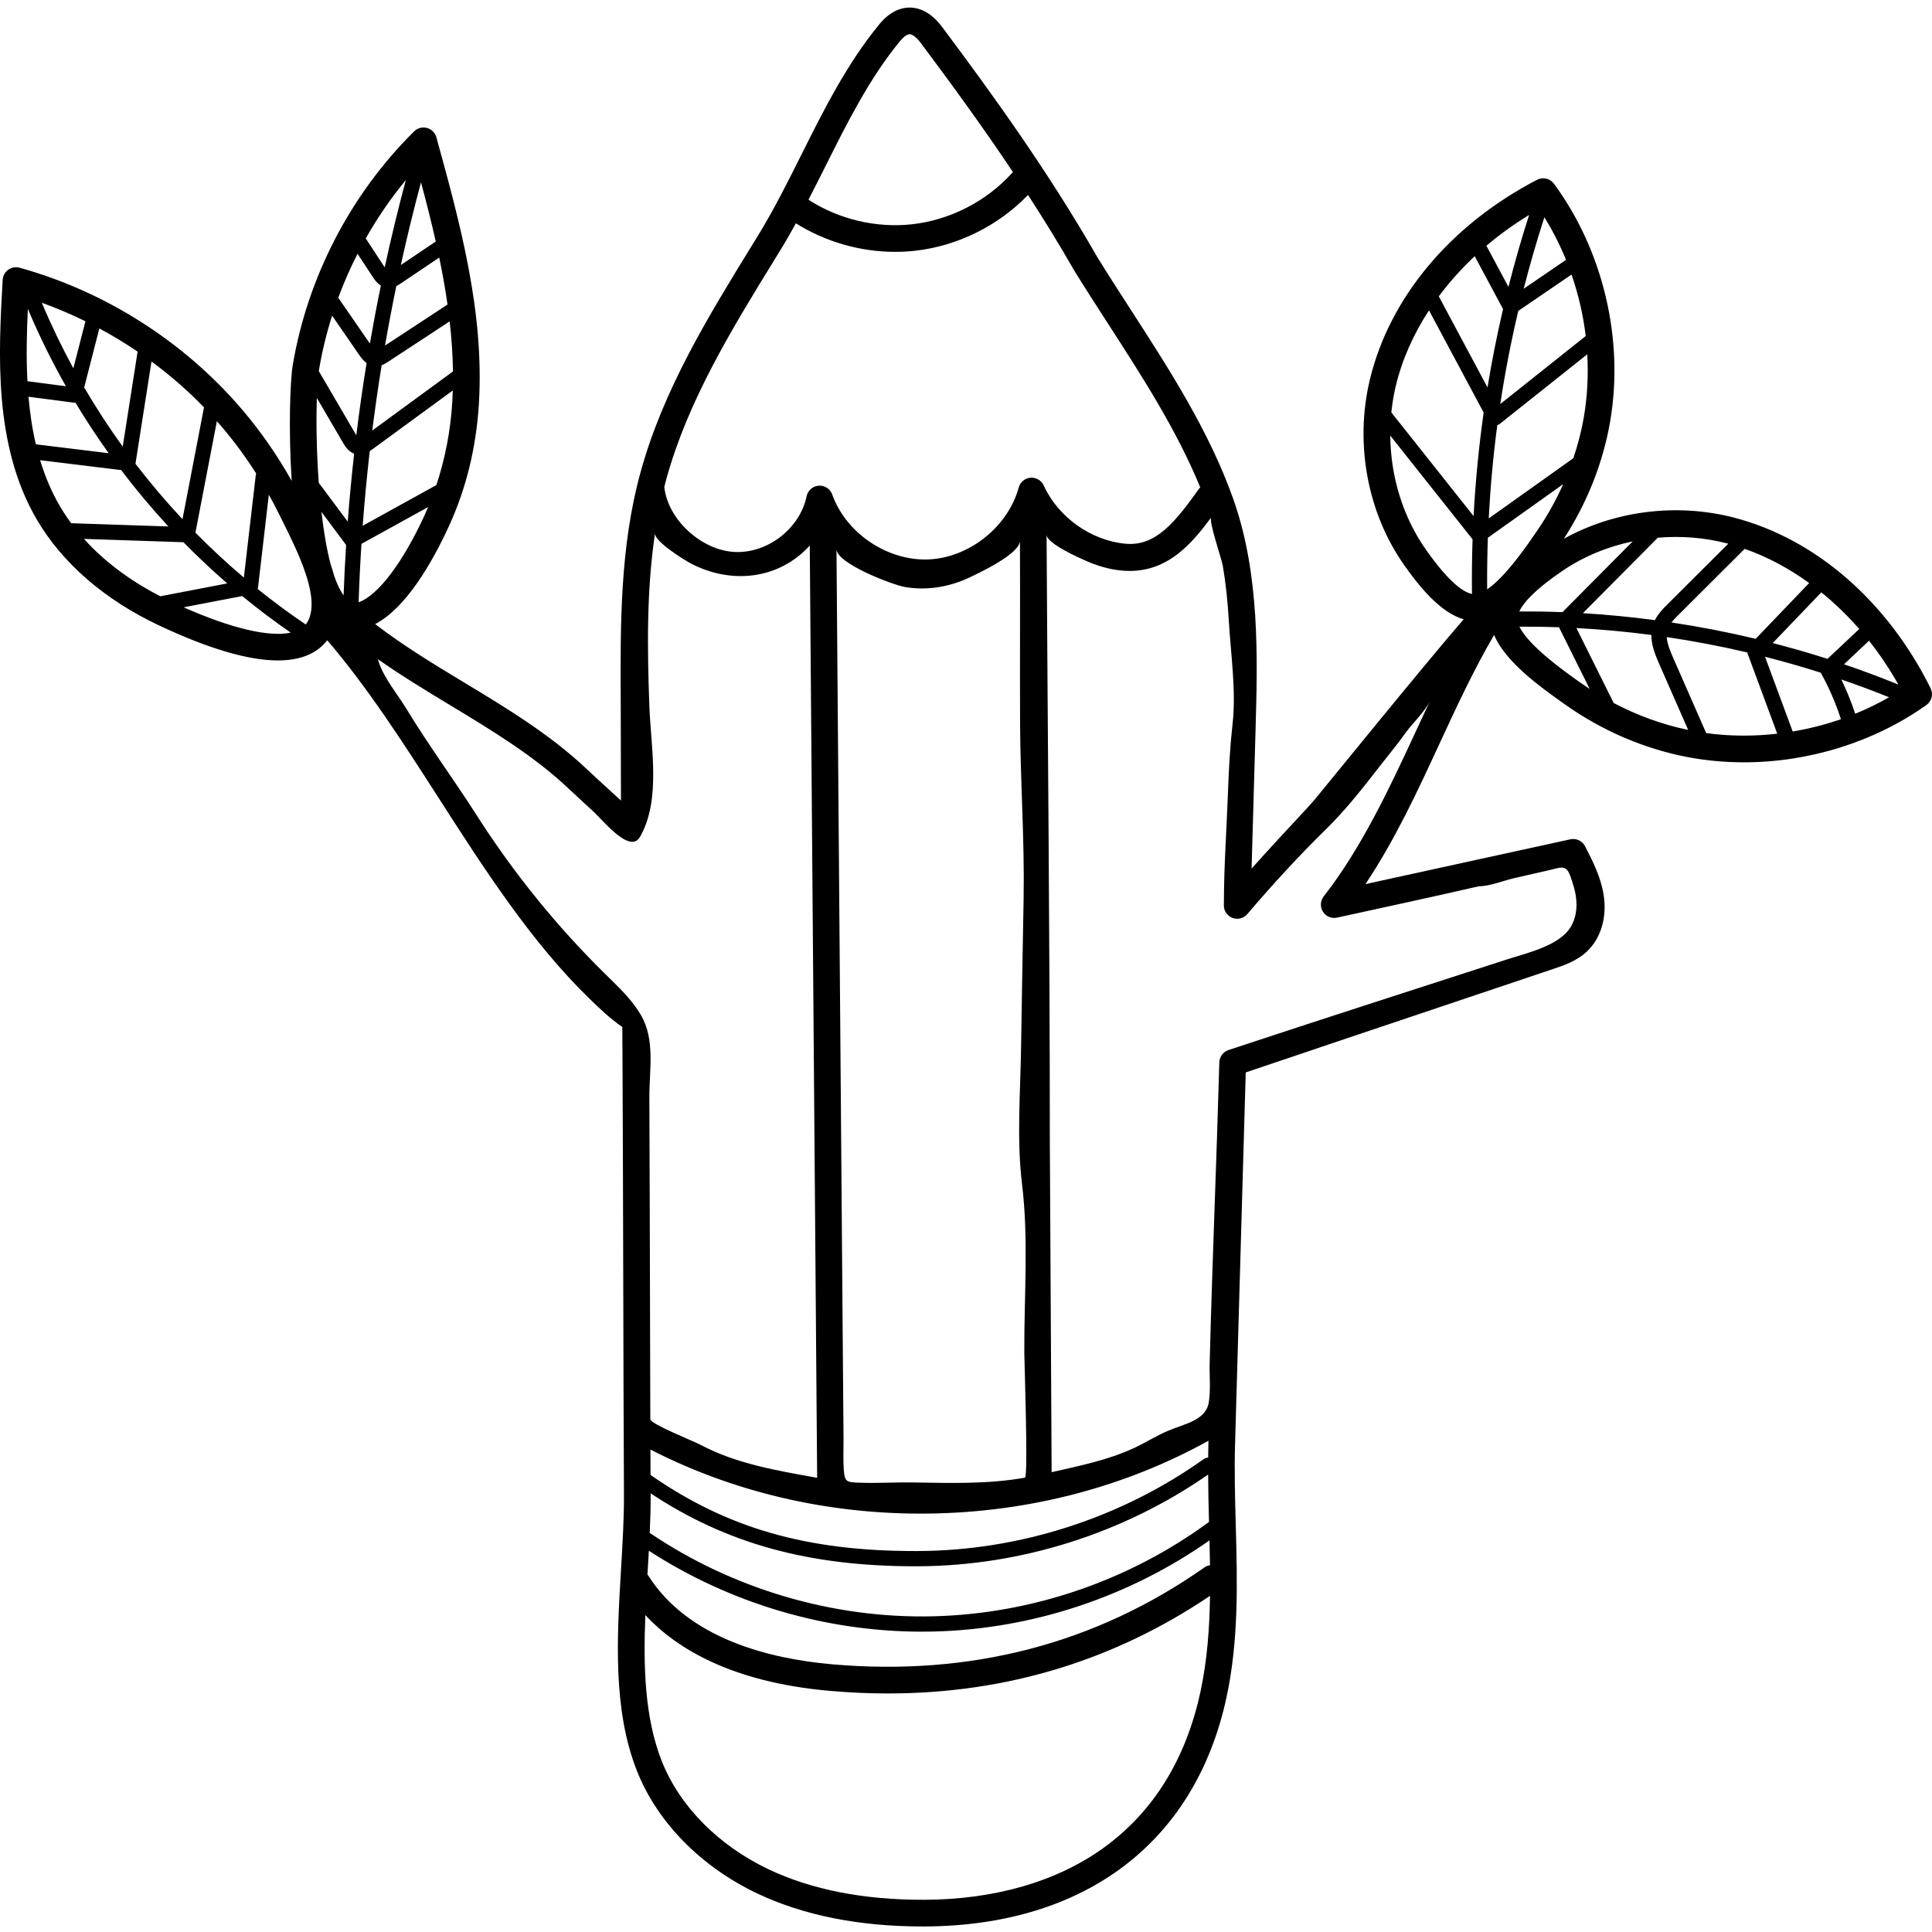 <svg height="511pt" viewBox="0 -1 512 511" width="511pt" xmlns="http://www.w3.org/2000/svg"><path d="m511.629 180.891c-11.52-23.141-30.523-39.625-52.137-45.227-15.207-3.934-31.684-1.805-45.066 5.621 6.152-9.457 10.379-20.117 12.258-30.969 3.77-21.75-1.789-45.352-14.871-63.129-1.031-1.402-2.934-1.844-4.477-1.043-22.934 11.922-39.082 31.211-44.301 52.922-4.074 16.949-.672 35.348 9.105 49.219 3.906 5.543 9.512 12.555 15.746 14.328-.082.094-.152.176-.234.27-2.445 2.828-5.91 6.941-10.297 12.227-7.945 9.57-17.168 20.867-23.27 28.344-2.926 3.586-5.039 6.172-5.762 7.039-.871 1.035-2.758 3.066-5.152 5.641-3.031 3.258-7.105 7.637-11.488 12.555l1.039-36.34c.559-19.5 1.191-41.602-5.898-61.621-6.375-17.977-16.973-34.387-27.227-50.254-2.953-4.574-6.008-9.301-8.867-13.938-12.875-22.512-27.984-43.422-41.074-60.91-3.105-4.145-6.289-5.074-8.41-5.125-2.039-.031-5.098.664-8.133 4.336-8.605 10.41-14.77 22.727-20.727 34.641-3.602 7.199-7.324 14.641-11.488 21.418l-1.59 2.586c-11.551 18.785-23.496 38.207-29.512 59.996-5.508 19.887-5.402 40.582-5.301 60.574 0 8.188.023 16.949.066 26.605-.848-.781-1.695-1.551-2.531-2.316-2.27-2.066-4.41-4.023-6.438-5.938-9.727-9.227-21.371-16.262-32.629-23.059-7.977-4.816-16.141-9.762-23.539-15.457 8.184-4.285 15.051-16.195 19.512-25.879 4.586-9.953 7.266-20.875 7.973-32.469 1.484-24.363-4.996-47.898-11.262-70.652-.332-1.211-1.281-2.152-2.496-2.477-1.211-.324-2.504.016-3.395.898-16.812 16.617-28.234 38.602-32.168 61.91-.703 4.164-1.168 17.23-.285 30.727-3.793-6.766-8.207-13.129-13.188-18.965-15.293-17.926-36.223-31.254-58.934-37.531-1.027-.285-2.137-.09-3.004.535-.867.621-1.406 1.605-1.469 2.672-1.102 19.531-2.477 43.84 9.047 63.527 6.77 11.555 17.957 21.254 32.359 28.043 13.141 6.191 23.688 9.297 31.527 9.297 3.688 0 6.777-.688 9.254-2.062 1.242-.691 2.625-1.738 3.82-3.289 10.707 12.488 20.246 27.34 29.5 41.75 12.09 18.828 24.594 38.305 40.098 53.332 2.531 2.449 5.352 5.176 8.605 7.41l.055 9.223c.094 19.07.145 38.461.191 57.215.043 18.855.094 38.355.188 57.531.031 6.219-.355 12.754-.77 19.672-1.086 18.277-2.207 37.18 4.195 53.449 5.344 13.586 16.953 25.434 31.852 32.508 12.246 5.82 26.992 8.77 43.848 8.77h.445c42.648-.148 71.852-22.301 80.129-60.781 3.262-15.191 2.844-30.645 2.438-45.586-.191-7.02-.391-14.273-.188-21.316l.227-7.984c.863-30.219 1.727-60.441 2.602-90.664 4.391-1.461 8.777-2.949 13.164-4.434 3.371-1.145 6.746-2.289 10.121-3.422 19.391-6.516 38.781-13.031 58.148-19.543 2.844-.945 6.379-2.125 9.125-4.781 3.621-3.484 5.223-9.055 4.289-14.895-.762-4.816-2.977-9.098-4.934-12.875-.734-1.418-2.332-2.168-3.891-1.824-12.641 2.758-25.281 5.523-37.918 8.289l-16.375 3.582c7.844-11.742 13.793-24.609 19.582-37.125 4.473-9.672 9.086-19.617 14.516-28.91 2.977 7.188 12.504 13.961 17.992 17.855l.715.508c9.758 6.953 20.98 11.789 32.457 13.988 4.941.945 9.984 1.406 15.043 1.406 17.141 0 34.438-5.312 48.34-15.172 1.422-1.008 1.898-2.898 1.121-4.457zm-452.891-69.324c3.324 3.898 6.375 8.051 9.148 12.406-.047.141-.086.285-.105.438l-3.156 27.148c-4.453-3.77-8.734-7.742-12.832-11.902l5.676-29.523c.422.477.855.949 1.27 1.434zm-4.676-5.117-5.699 29.641c-4.391-4.691-8.555-9.594-12.465-14.691l4.25-27.102c4.965 3.668 9.629 7.73 13.914 12.152zm-17.594-14.762-3.945 25.164c-3.652-5.062-7.062-10.293-10.211-15.676l4.012-15.637c3.484 1.871 6.871 3.926 10.145 6.148zm-13.828-8.047-3.199 12.465c-3.078-5.648-5.867-11.445-8.359-17.371 3.938 1.41 7.797 3.059 11.559 4.906zm-15.258-3.289c2.953 7.023 6.324 13.871 10.086 20.508l-10.203-1.336c-.336-6.512-.176-13.008.117-19.172zm2.121 35.895c-.969-4.129-1.586-8.359-1.957-12.609l11.902 1.555c.086.012.176.02.266.02.094 0 .184-.012.273-.023 2.754 4.586 5.703 9.062 8.82 13.414zm9.355 20.91c-1.062-1.438-2.066-2.953-3-4.547-2.25-3.836-3.945-7.926-5.227-12.156l21.469 2.621c3.934 5.18 8.113 10.172 12.531 14.941zm3.395 4.156 26.367.879c3.719 3.793 7.59 7.438 11.602 10.918l-17.742 3.41c-6.406-3.297-13.934-8.207-20.227-15.207zm26.41 18.129 15.523-2.984c4.148 3.41 8.441 6.645 12.855 9.695-5.723 1.242-15.73-1.117-28.379-6.711zm33.836.574c-.227 1.938-.812 3.152-1.48 3.973-4.379-2.953-8.625-6.102-12.742-9.41.039-.121.086-.234.102-.363l2.863-24.621c.992 1.777 1.945 3.578 2.844 5.41.32.652.664 1.344 1.02 2.059 1.898 3.824 4.359 8.789 5.926 13.562.145.488.293.945.441 1.41.836 2.883 1.297 5.645 1.027 7.98zm37.355-54.91c-.461 7.566-1.91 15.008-4.211 21.945l-19.527 10.781c.488-6.605 1.117-13.199 1.871-19.781.281-.176.523-.352.723-.5l21.277-15.566c-.035 1.039-.07 2.082-.133 3.121zm.184-8.164-21.383 15.648c.73-5.785 1.555-11.559 2.492-17.312.723-.262 1.32-.652 1.75-.938l16.27-10.676c.5 4.41.816 8.836.871 13.277zm-3.637-30.188c.859 4.133 1.602 8.285 2.195 12.453l-16.566 10.871c.914-5.273 1.914-10.531 3-15.773.496-.242.918-.52 1.246-.742zm-4.832-19.949c1.391 5.195 2.727 10.434 3.914 15.699l-9.258 6.227c1.613-7.348 3.395-14.66 5.344-21.926zm-4.02-.594c-2.051 7.672-3.918 15.387-5.598 23.145l-5.023-7.672c3.082-5.453 6.633-10.641 10.621-15.473zm-12.793 19.527 4.062 6.203c.379.582 1.059 1.594 2.113 2.246-1.051 5.102-2.02 10.223-2.91 15.355l-8.379-12.141c1.473-3.988 3.184-7.879 5.113-11.664zm-3.699 90.531c-.953-1.312-1.797-3.109-2.535-5.273-.266-.996-.57-1.996-.906-2.988-1.055-3.992-1.852-8.789-2.43-13.855l6.512 8.738c.008.008.02.016.027.023-.285 4.449-.508 8.902-.668 13.355zm1.094-19.531-7.68-10.297c-.598-8.25-.707-16.461-.5-22.477l6.953 11.895c.449.773 1.332 2.277 2.926 2.871-.676 5.992-1.242 11.996-1.699 18.008zm2.258-22.914-9.918-16.973c.023-.152.043-.32.066-.457.816-4.824 1.977-9.586 3.453-14.246l7.262 10.52c.367.527.977 1.402 1.875 2.055-1.035 6.355-1.938 12.73-2.723 19.125-.004-.008-.008-.016-.016-.023zm1.383 28.801 17.66-9.75c-.309.727-.609 1.461-.934 2.172-5.836 12.668-12.355 21.258-17.48 23.062.168-5.164.418-10.328.754-15.484zm122.918-99.988c5.777-11.555 11.758-23.508 19.848-33.297.945-1.141 1.863-1.762 2.52-1.773.766.02 1.855.879 2.922 2.301 7.742 10.344 16.195 21.898 24.453 34.254-.086.078-.176.145-.254.23-6.789 7.516-16.449 12.469-26.516 13.582-9.5 1.043-19.398-1.316-27.434-6.508 1.52-2.938 3.004-5.879 4.461-8.789zm-42.102 82.723c5.75-20.82 17.426-39.812 28.723-58.176l1.59-2.586c1.387-2.258 2.703-4.578 3.992-6.922 7.816 4.91 17.086 7.566 26.32 7.566 1.746 0 3.492-.094 5.227-.285 11.273-1.246 22.105-6.621 29.973-14.801 4.191 6.473 8.297 13.133 12.188 19.941.02.035.039.07.062.105 2.906 4.707 5.992 9.484 8.977 14.105 8.965 13.879 18.195 28.184 24.41 43.344-.102.109-.211.215-.297.34-6.418 9.031-11.578 15.359-19.574 14.598-9.129-.875-17.809-7.078-21.598-15.43-.617-1.355-2.023-2.172-3.5-2.062-1.484.121-2.734 1.156-3.129 2.59-2.859 10.465-13.191 18.664-24.027 19.07-10.867.371-21.758-6.992-25.395-17.211-.531-1.492-1.98-2.438-3.574-2.34-1.582.109-2.895 1.258-3.219 2.809-1.777 8.562-10.344 15.184-19.066 14.758-8.828-.426-17.703-8.598-18.629-17.137-.004-.035-.016-.062-.02-.098.188-.727.363-1.457.566-2.18zm70.797 301.473c-26.551.656-53.195-7.191-75.219-22.094.156-3.453.254-6.824.238-10.145 0-.113 0-.227 0-.344 20.094 13.32 41.895 19.328 70.125 19.328.27 0 .543-.004.812-.004 27.238-.109 54.445-8.746 76.805-24.309.023 4.219.121 8.426.23 12.562-21.07 15.496-46.836 24.355-72.992 25.004zm73.121-20.117c.055 2.188.102 4.383.133 6.586-.52.082-1.027.266-1.484.586-28.836 20.266-62.059 28.898-98.738 25.66-16.309-1.441-37.984-6.688-48.633-23.492-.066-.105-.148-.188-.223-.281.02-.352.043-.699.062-1.051.105-1.781.211-3.535.305-5.27 21.414 13.91 46.816 21.453 72.359 21.453 1.066 0 2.133-.012 3.199-.039 26.047-.641 51.719-9.184 73.02-24.152zm-.293-25.57c-.035 1.211-.043 2.43-.055 3.645-.402 0-.809.121-1.164.371-21.902 15.609-48.777 24.266-75.668 24.375-.285.004-.559.004-.84.004-28.793 0-49.832-6.062-70.109-20.168-.008-2.238-.02-4.484-.027-6.73 21.68 11.137 46.281 16.98 71.637 16.98.727 0 1.461-.004 2.188-.016 26.41-.348 51.91-7.012 74.066-19.301zm-49.906-191.328c.062 15.621 1.207 31.168.941 46.773-.223 13.094-.492 26.188-.672 39.281-.164 12.121-1.215 24.445.262 36.523 1.773 14.516.516 29.949.59 44.594.016 2.109 1.059 32.945.18 33.102-9.836 1.77-19.891 1.418-29.832 1.27-4.711-.07-9.48.246-14.18.062-3.254-.133-3.785-.172-4.012-3.473-.184-2.699-.043-5.461-.062-8.168-.043-5.172-.086-10.344-.125-15.516-.152-19.441-.309-38.879-.461-58.32-.316-39.977-.637-79.949-.953-119.926-.109-14.004-.223-28.008-.328-42.008.027 3.84 14.812 9.438 18 10.02 5.746 1.047 11.82.059 17.082-2.422 2.707-1.273 13.555-6.328 13.535-9.824.086 16.012-.031 32.023.035 48.031zm-102.219 75.066c-2.234-2.988-5-5.59-7.672-8.219-12.91-12.688-24.367-26.852-34.109-42.105-6.086-9.539-12.625-18.367-18.52-28.047-2.367-3.895-6.016-8.23-7.441-12.582-.082-.25-.156-.496-.227-.746 6.234 4.383 12.762 8.336 19.168 12.207 10.938 6.605 22.25 13.438 31.426 22.141 2.074 1.965 4.238 3.938 6.527 6.031 2.422 2.207 9.672 11.379 12.352 6.707 5.625-9.789 2.867-23.898 2.477-34.586-.566-15.297-.766-30.695 1.5-45.879-.316 2.117 7.828 7.129 9.309 7.918 10.727 5.707 23.414 4.43 31.699-4.645.352 44.637.699 89.266 1.059 133.898.297 37.391.59 74.672.887 112.074.004.359.008.719.008 1.082-10.504-1.891-21.391-3.688-30.902-8.742-1.781-.949-13.305-5.527-13.309-6.777-.062-18.84-.102-37.68-.152-56.516-.027-9.578-.059-19.156-.102-28.734-.031-7.281 1.598-15.281-2.227-21.852-.531-.91-1.121-1.785-1.75-2.629zm150.035 181.883c-3.863 17.953-12.48 31.875-25.621 41.383-12.398 8.973-28.863 13.75-47.621 13.812-15.934.047-29.844-2.668-41.234-8.086-13.297-6.312-23.617-16.773-28.309-28.707-4.527-11.504-4.887-24.992-4.336-38.641 8.293 8.891 22.953 17.777 48.793 20.059 5.238.465 10.402.695 15.504.695 31.238 0 59.871-8.691 85.348-25.871-.129 8.523-.742 17.047-2.523 25.355zm56.887-254.062c-6.727 14.535-14.344 30.738-24.23 43.336-.922 1.176-1.004 2.801-.215 4.062.793 1.262 2.289 1.895 3.75 1.574 12.547-2.742 25.098-5.441 37.609-8.316 2.887 0 6.391-1.465 9.211-2.113 3.184-.727 6.367-1.461 9.551-2.188 2.816-.648 4.316-1.535 5.402 1.504.617 1.738 1.258 3.645 1.516 5.48.41 2.922.086 5.859-1.551 8.379-3.117 4.789-11.594 6.672-16.734 8.34-24.605 7.969-49.23 15.879-73.781 24.008-1.41.469-2.379 1.766-2.422 3.254-.75 26.582-1.879 53.176-2.566 79.789-.086 3.332.316 7.086-.238 10.375-.797 4.77-6.551 5.668-10.836 7.5-3.117 1.332-5.941 3.145-9.051 4.586-6.879 3.191-14.41 4.684-21.754 6.367-.16-29.492-.316-58.977-.477-88.391 0-53.352-.574-106.699-.863-160.051.012 2.355 8.922 6.27 10.758 7.062 4.023 1.734 8.453 2.816 12.859 2.477 9.172-.703 14.918-7.23 20.02-14.121-.711.957 2.77 11.055 3.066 12.781.824 4.844 1.316 9.742 1.598 14.648.508 8.773 1.977 18.477 1 27.207-.672 6.008-1.004 11.996-1.223 18.109-.355 9.852-1.082 19.746-1.082 29.605 0 .031-.004.094-.004.125-.008.121-.012.238-.012.355 0 1.48.926 2.805 2.316 3.316 1.395.512 2.953.098 3.914-1.031 6.598-7.762 13.629-15.406 20.871-22.512 5.273-5.172 9.832-11.008 14.348-16.832 2.23-2.879 4.594-5.695 6.703-8.66 1.871-2.625 5.121-5.598 6.48-8.477-1.336 2.828-2.641 5.652-3.934 8.449zm117.684-27.516-8.402 7.91c-4.793-1.531-9.637-2.926-14.52-4.184l12.875-13.438c3.559 2.887 6.926 6.133 10.047 9.711zm-30.355-21.238c5.953 2.086 11.703 5.152 17.082 9.055l-14.164 14.785c-7.375-1.758-14.828-3.207-22.324-4.332.535-.684 1.184-1.332 1.82-1.969zm-4.641-1.438c.094.023.188.055.285.082l-16.078 16.031c-1.129 1.125-2.48 2.484-3.355 4.215-6.344-.844-12.715-1.461-19.09-1.844l19.855-20c6.121-.52 12.363-.047 18.383 1.516zm-37.996-33.398c-.633 3.641-1.574 7.254-2.766 10.809l-22.43 15.969c.434-8.285 1.18-16.535 2.27-24.738.246-.07.48-.18.688-.344l23.156-18.418c.312 5.602.031 11.227-.918 16.723zm.508-21.562-22.645 18.016c1.25-8.277 2.848-16.504 4.766-24.672l14.117-9.637c1.824 5.277 3.102 10.75 3.762 16.293zm-10.957-31.473c2.223 3.582 4.141 7.363 5.734 11.285l-11.215 7.656c1.625-6.355 3.453-12.672 5.48-18.941zm-4.047-.613c-2.027 6.309-3.852 12.664-5.473 19.062l-5.844-10.902c3.492-2.969 7.281-5.699 11.316-8.16zm-14.414 10.93 7.508 14.008c-1.605 6.879-2.977 13.805-4.117 20.766l-12.91-24.137c2.789-3.75 5.98-7.316 9.52-10.637zm-.727 89.508c-2.051-.398-5.84-2.707-12.168-11.688-6.129-8.695-9.395-19.422-9.488-30.285l21.816 27.492c-.164 4.816-.215 9.645-.16 14.48zm.43-20.637-21.797-27.469c.246-2.375.629-4.742 1.188-7.074 1.664-6.926 4.672-13.672 8.789-19.98l14.488 27.086c-1.285 9.094-2.176 18.242-2.668 27.438zm3.594 19.414c-.035-4.562.027-9.121.191-13.668l19.965-14.215c-1.902 4.25-4.172 8.355-6.824 12.219l-.496.727c-2.18 3.191-7.992 11.684-12.836 14.938zm19.984-4.922c5.562-3.777 11.922-6.395 18.59-7.793l-18.617 18.758c-3.824-.148-7.641-.207-11.453-.188 1.023-2.195 3.934-5.656 11.48-10.777zm4.68 29.613-.727-.516c-3.406-2.418-12.949-9.203-15.375-14.281 3.488-.023 6.98.027 10.477.148l8.121 16.328c-.84-.551-1.68-1.098-2.496-1.68zm8.871 5.43-9.883-19.867c6.633.352 13.262.965 19.867 1.832-.023 2.602.973 5.172 2.051 7.625l7.699 17.543c-6.793-1.41-13.465-3.832-19.734-7.133zm24.512 7.973-8.777-20.004c-.836-1.902-1.566-3.754-1.684-5.445 7.176 1.062 14.309 2.426 21.367 4.082.023.09.027.184.062.273l7.863 21.254c-6.273.719-12.617.688-18.832-.16zm22.926-.422-7.332-19.809c4.973 1.262 9.902 2.676 14.785 4.227.012.023.012.047.023.07 2.16 3.898 3.934 8.008 5.305 12.25-4.152 1.445-8.438 2.527-12.781 3.262zm16.566-4.703c-1.016-3.109-2.262-6.141-3.684-9.086 4.266 1.461 8.488 3.035 12.66 4.715-2.883 1.656-5.891 3.109-8.977 4.371zm-2.973-13.109 6.629-6.238c2.852 3.602 5.461 7.488 7.785 11.617-4.742-1.938-9.551-3.727-14.414-5.379zm0 0"/></svg>
